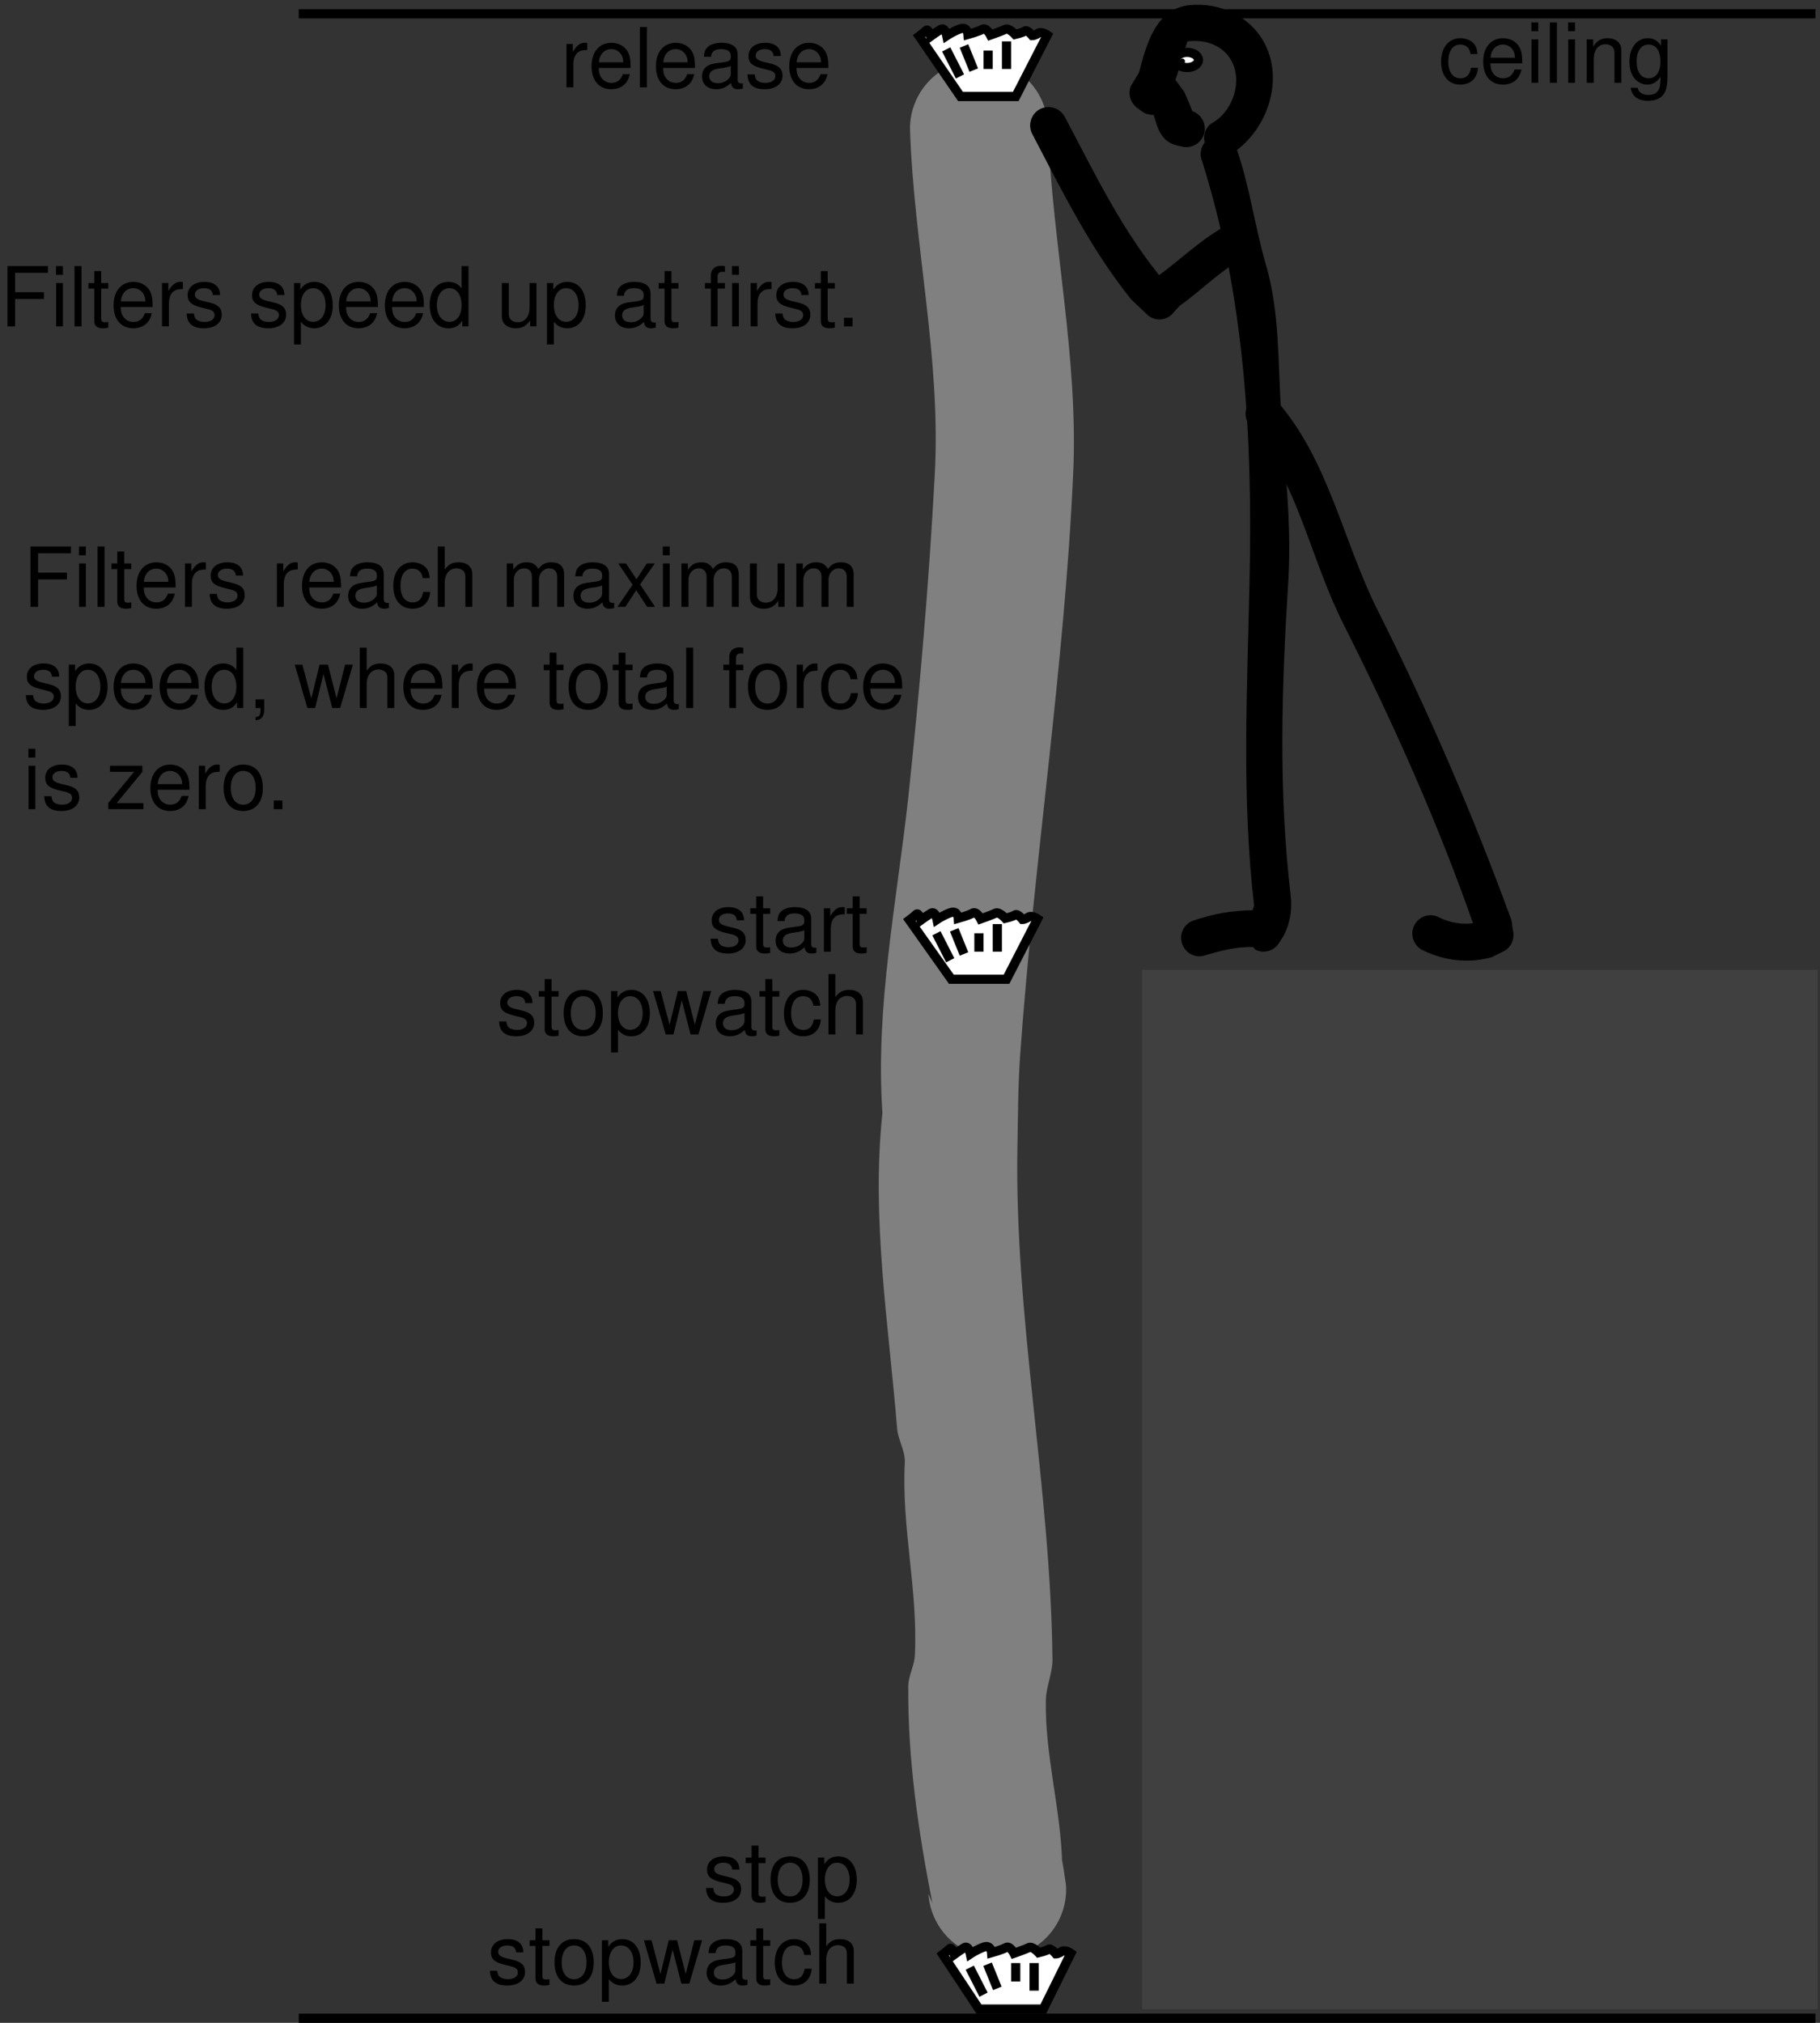 <?xml version="1.0" encoding="UTF-8"?>
<svg xmlns="http://www.w3.org/2000/svg" xmlns:xlink="http://www.w3.org/1999/xlink" width="198pt" height="220pt" viewBox="0 0 198 220" version="1.1">
<rect x="0" y="0" width="198" height="220" fill="#333333" stroke="none"/>
<defs>
<g>
<symbol overflow="visible" id="glyph0-0">
<path style="stroke:none;" d=""/>
</symbol>
<symbol overflow="visible" id="glyph0-1">
<path style="stroke:none;" d="M 4.234 -3.125 C 4.203 -3.594 4.109 -3.891 3.922 -4.156 C 3.594 -4.594 3.031 -4.844 2.375 -4.844 C 1.109 -4.844 0.281 -3.844 0.281 -2.281 C 0.281 -0.75 1.094 0.203 2.359 0.203 C 3.484 0.203 4.203 -0.469 4.297 -1.625 L 3.531 -1.625 C 3.406 -0.859 3.031 -0.484 2.391 -0.484 C 1.562 -0.484 1.062 -1.156 1.062 -2.281 C 1.062 -3.453 1.547 -4.156 2.359 -4.156 C 3 -4.156 3.391 -3.781 3.484 -3.125 Z "/>
</symbol>
<symbol overflow="visible" id="glyph0-2">
<path style="stroke:none;" d="M 4.609 -2.109 C 4.609 -2.828 4.562 -3.266 4.422 -3.609 C 4.125 -4.391 3.406 -4.844 2.516 -4.844 C 1.203 -4.844 0.359 -3.844 0.359 -2.297 C 0.359 -0.75 1.172 0.203 2.5 0.203 C 3.578 0.203 4.328 -0.406 4.516 -1.438 L 3.766 -1.438 C 3.562 -0.812 3.125 -0.484 2.531 -0.484 C 2.047 -0.484 1.641 -0.703 1.391 -1.094 C 1.219 -1.375 1.156 -1.641 1.141 -2.109 Z M 1.156 -2.719 C 1.219 -3.594 1.75 -4.156 2.516 -4.156 C 3.25 -4.156 3.812 -3.547 3.812 -2.766 C 3.812 -2.75 3.812 -2.734 3.812 -2.719 Z "/>
</symbol>
<symbol overflow="visible" id="glyph0-3">
<path style="stroke:none;" d="M 1.344 -4.719 L 0.609 -4.719 L 0.609 0 L 1.344 0 Z M 1.344 -6.562 L 0.594 -6.562 L 0.594 -5.609 L 1.344 -5.609 Z "/>
</symbol>
<symbol overflow="visible" id="glyph0-4">
<path style="stroke:none;" d="M 1.375 -6.562 L 0.609 -6.562 L 0.609 0 L 1.375 0 Z "/>
</symbol>
<symbol overflow="visible" id="glyph0-5">
<path style="stroke:none;" d="M 0.625 -4.719 L 0.625 0 L 1.391 0 L 1.391 -2.594 C 1.391 -3.562 1.891 -4.188 2.656 -4.188 C 3.266 -4.188 3.641 -3.828 3.641 -3.266 L 3.641 0 L 4.391 0 L 4.391 -3.562 C 4.391 -4.344 3.797 -4.844 2.891 -4.844 C 2.188 -4.844 1.734 -4.578 1.328 -3.922 L 1.328 -4.719 Z "/>
</symbol>
<symbol overflow="visible" id="glyph0-6">
<path style="stroke:none;" d="M 3.703 -4.719 L 3.703 -4.031 C 3.328 -4.594 2.875 -4.844 2.266 -4.844 C 1.078 -4.844 0.266 -3.812 0.266 -2.281 C 0.266 -1.5 0.469 -0.875 0.859 -0.422 C 1.203 -0.031 1.703 0.203 2.203 0.203 C 2.797 0.203 3.219 -0.047 3.641 -0.641 L 3.641 -0.391 C 3.641 0.25 3.562 0.625 3.359 0.891 C 3.172 1.172 2.781 1.328 2.328 1.328 C 1.984 1.328 1.672 1.234 1.469 1.078 C 1.297 0.938 1.219 0.812 1.172 0.547 L 0.406 0.547 C 0.5 1.438 1.188 1.969 2.297 1.969 C 3 1.969 3.594 1.734 3.906 1.359 C 4.266 0.922 4.406 0.328 4.406 -0.781 L 4.406 -4.719 Z M 2.344 -4.156 C 3.156 -4.156 3.641 -3.469 3.641 -2.297 C 3.641 -1.172 3.156 -0.484 2.359 -0.484 C 1.531 -0.484 1.047 -1.172 1.047 -2.328 C 1.047 -3.453 1.547 -4.156 2.344 -4.156 Z "/>
</symbol>
<symbol overflow="visible" id="glyph0-7">
<path style="stroke:none;" d="M 0.625 -4.719 L 0.625 0 L 1.375 0 L 1.375 -2.453 C 1.375 -3.125 1.547 -3.562 1.906 -3.828 C 2.141 -4 2.359 -4.047 2.891 -4.062 L 2.891 -4.828 C 2.766 -4.844 2.703 -4.844 2.594 -4.844 C 2.109 -4.844 1.75 -4.562 1.312 -3.859 L 1.312 -4.719 Z "/>
</symbol>
<symbol overflow="visible" id="glyph0-8">
<path style="stroke:none;" d="M 4.812 -0.438 C 4.734 -0.422 4.703 -0.422 4.656 -0.422 C 4.391 -0.422 4.25 -0.562 4.25 -0.797 L 4.25 -3.562 C 4.25 -4.406 3.641 -4.844 2.469 -4.844 C 1.797 -4.844 1.219 -4.656 0.906 -4.297 C 0.688 -4.062 0.609 -3.781 0.578 -3.328 L 1.344 -3.328 C 1.406 -3.891 1.75 -4.156 2.453 -4.156 C 3.125 -4.156 3.5 -3.906 3.5 -3.453 L 3.5 -3.266 C 3.5 -2.938 3.312 -2.812 2.719 -2.734 C 1.656 -2.594 1.5 -2.562 1.203 -2.453 C 0.656 -2.219 0.375 -1.797 0.375 -1.188 C 0.375 -0.328 0.969 0.203 1.922 0.203 C 2.516 0.203 3 0 3.531 -0.484 C 3.578 -0.016 3.812 0.203 4.297 0.203 C 4.453 0.203 4.578 0.188 4.812 0.125 Z M 3.5 -1.484 C 3.5 -1.234 3.422 -1.078 3.203 -0.875 C 2.891 -0.594 2.531 -0.453 2.094 -0.453 C 1.5 -0.453 1.156 -0.734 1.156 -1.203 C 1.156 -1.703 1.5 -1.953 2.297 -2.062 C 3.094 -2.172 3.25 -2.219 3.5 -2.328 Z "/>
</symbol>
<symbol overflow="visible" id="glyph0-9">
<path style="stroke:none;" d="M 3.938 -3.406 C 3.938 -4.328 3.328 -4.844 2.234 -4.844 C 1.141 -4.844 0.422 -4.281 0.422 -3.406 C 0.422 -2.672 0.797 -2.328 1.922 -2.047 L 2.625 -1.875 C 3.141 -1.75 3.344 -1.562 3.344 -1.219 C 3.344 -0.781 2.906 -0.484 2.25 -0.484 C 1.844 -0.484 1.5 -0.609 1.312 -0.797 C 1.203 -0.938 1.141 -1.078 1.094 -1.406 L 0.312 -1.406 C 0.344 -0.312 0.953 0.203 2.188 0.203 C 3.375 0.203 4.125 -0.375 4.125 -1.281 C 4.125 -1.984 3.734 -2.375 2.797 -2.594 L 2.078 -2.766 C 1.469 -2.922 1.203 -3.109 1.203 -3.453 C 1.203 -3.875 1.594 -4.156 2.203 -4.156 C 2.812 -4.156 3.125 -3.891 3.156 -3.406 Z "/>
</symbol>
<symbol overflow="visible" id="glyph0-10">
<path style="stroke:none;" d="M 2.281 -4.719 L 1.516 -4.719 L 1.516 -6.016 L 0.766 -6.016 L 0.766 -4.719 L 0.125 -4.719 L 0.125 -4.109 L 0.766 -4.109 L 0.766 -0.547 C 0.766 -0.062 1.094 0.203 1.672 0.203 C 1.859 0.203 2.031 0.188 2.281 0.141 L 2.281 -0.484 C 2.188 -0.453 2.062 -0.453 1.922 -0.453 C 1.609 -0.453 1.516 -0.547 1.516 -0.875 L 1.516 -4.109 L 2.281 -4.109 Z "/>
</symbol>
<symbol overflow="visible" id="glyph0-11">
<path style="stroke:none;" d="M 2.453 -4.844 C 1.125 -4.844 0.328 -3.906 0.328 -2.328 C 0.328 -0.734 1.109 0.203 2.453 0.203 C 3.781 0.203 4.594 -0.734 4.594 -2.281 C 4.594 -3.922 3.812 -4.844 2.453 -4.844 Z M 2.453 -4.156 C 3.297 -4.156 3.812 -3.469 3.812 -2.297 C 3.812 -1.188 3.281 -0.484 2.453 -0.484 C 1.625 -0.484 1.109 -1.172 1.109 -2.328 C 1.109 -3.453 1.625 -4.156 2.453 -4.156 Z "/>
</symbol>
<symbol overflow="visible" id="glyph0-12">
<path style="stroke:none;" d="M 0.484 1.969 L 1.234 1.969 L 1.234 -0.5 C 1.641 -0.016 2.078 0.203 2.688 0.203 C 3.906 0.203 4.703 -0.781 4.703 -2.281 C 4.703 -3.859 3.938 -4.844 2.688 -4.844 C 2.047 -4.844 1.531 -4.562 1.172 -4 L 1.172 -4.719 L 0.484 -4.719 Z M 2.562 -4.156 C 3.391 -4.156 3.922 -3.422 3.922 -2.297 C 3.922 -1.219 3.375 -0.5 2.562 -0.5 C 1.766 -0.5 1.234 -1.219 1.234 -2.328 C 1.234 -3.422 1.766 -4.156 2.562 -4.156 Z "/>
</symbol>
<symbol overflow="visible" id="glyph0-13">
<path style="stroke:none;" d="M 4.984 0 L 6.375 -4.719 L 5.531 -4.719 L 4.594 -1.047 L 3.656 -4.719 L 2.75 -4.719 L 1.844 -1.047 L 0.875 -4.719 L 0.047 -4.719 L 1.422 0 L 2.266 0 L 3.172 -3.703 L 4.125 0 Z "/>
</symbol>
<symbol overflow="visible" id="glyph0-14">
<path style="stroke:none;" d="M 0.625 -6.562 L 0.625 0 L 1.375 0 L 1.375 -2.594 C 1.375 -3.562 1.875 -4.188 2.656 -4.188 C 2.891 -4.188 3.141 -4.109 3.328 -3.984 C 3.531 -3.828 3.625 -3.594 3.625 -3.266 L 3.625 0 L 4.375 0 L 4.375 -3.562 C 4.375 -4.359 3.812 -4.844 2.891 -4.844 C 2.219 -4.844 1.812 -4.641 1.375 -4.062 L 1.375 -6.562 Z "/>
</symbol>
<symbol overflow="visible" id="glyph0-15">
<path style="stroke:none;" d="M 1.641 -2.984 L 4.781 -2.984 L 4.781 -3.719 L 1.641 -3.719 L 1.641 -5.828 L 5.219 -5.828 L 5.219 -6.562 L 0.812 -6.562 L 0.812 0 L 1.641 0 Z "/>
</symbol>
<symbol overflow="visible" id="glyph0-16">
<path style="stroke:none;" d=""/>
</symbol>
<symbol overflow="visible" id="glyph0-17">
<path style="stroke:none;" d="M 4.453 -6.562 L 3.703 -6.562 L 3.703 -4.125 C 3.391 -4.594 2.891 -4.844 2.266 -4.844 C 1.031 -4.844 0.234 -3.875 0.234 -2.359 C 0.234 -0.781 1.016 0.203 2.281 0.203 C 2.938 0.203 3.391 -0.031 3.781 -0.625 L 3.781 0 L 4.453 0 Z M 2.391 -4.156 C 3.188 -4.156 3.703 -3.422 3.703 -2.297 C 3.703 -1.219 3.188 -0.5 2.391 -0.5 C 1.562 -0.5 1.016 -1.219 1.016 -2.328 C 1.016 -3.422 1.562 -4.156 2.391 -4.156 Z "/>
</symbol>
<symbol overflow="visible" id="glyph0-18">
<path style="stroke:none;" d="M 4.344 0 L 4.344 -4.719 L 3.594 -4.719 L 3.594 -2.047 C 3.594 -1.078 3.094 -0.453 2.297 -0.453 C 1.703 -0.453 1.328 -0.812 1.328 -1.375 L 1.328 -4.719 L 0.578 -4.719 L 0.578 -1.078 C 0.578 -0.297 1.172 0.203 2.094 0.203 C 2.781 0.203 3.219 -0.031 3.656 -0.656 L 3.656 0 Z "/>
</symbol>
<symbol overflow="visible" id="glyph0-19">
<path style="stroke:none;" d="M 2.328 -4.719 L 1.531 -4.719 L 1.531 -5.453 C 1.531 -5.766 1.719 -5.938 2.062 -5.938 C 2.125 -5.938 2.156 -5.938 2.328 -5.922 L 2.328 -6.547 C 2.156 -6.578 2.047 -6.594 1.906 -6.594 C 1.203 -6.594 0.797 -6.188 0.797 -5.516 L 0.797 -4.719 L 0.156 -4.719 L 0.156 -4.109 L 0.797 -4.109 L 0.797 0 L 1.531 0 L 1.531 -4.109 L 2.328 -4.109 Z "/>
</symbol>
<symbol overflow="visible" id="glyph0-20">
<path style="stroke:none;" d="M 1.719 -0.938 L 0.781 -0.938 L 0.781 0 L 1.719 0 Z "/>
</symbol>
<symbol overflow="visible" id="glyph0-21">
<path style="stroke:none;" d="M 0.625 -4.719 L 0.625 0 L 1.391 0 L 1.391 -2.969 C 1.391 -3.641 1.875 -4.188 2.5 -4.188 C 3.047 -4.188 3.359 -3.859 3.359 -3.25 L 3.359 0 L 4.125 0 L 4.125 -2.969 C 4.125 -3.641 4.609 -4.188 5.234 -4.188 C 5.781 -4.188 6.109 -3.844 6.109 -3.25 L 6.109 0 L 6.859 0 L 6.859 -3.531 C 6.859 -4.391 6.375 -4.844 5.484 -4.844 C 4.859 -4.844 4.484 -4.656 4.047 -4.125 C 3.766 -4.641 3.391 -4.844 2.766 -4.844 C 2.141 -4.844 1.734 -4.609 1.328 -4.047 L 1.328 -4.719 Z "/>
</symbol>
<symbol overflow="visible" id="glyph0-22">
<path style="stroke:none;" d="M 2.625 -2.438 L 4.219 -4.719 L 3.359 -4.719 L 2.234 -3 L 1.094 -4.719 L 0.25 -4.719 L 1.812 -2.406 L 0.156 0 L 1.016 0 L 2.203 -1.812 L 3.391 0 L 4.25 0 Z "/>
</symbol>
<symbol overflow="visible" id="glyph0-23">
<path style="stroke:none;" d="M 0.781 -0.938 L 0.781 0 L 1.328 0 L 1.328 0.156 C 1.328 0.781 1.203 0.969 0.781 0.984 L 0.781 1.328 C 1.406 1.328 1.734 0.922 1.734 0.141 L 1.734 -0.938 Z "/>
</symbol>
<symbol overflow="visible" id="glyph0-24">
<path style="stroke:none;" d="M 3.984 -4.719 L 0.469 -4.719 L 0.469 -4.062 L 3.094 -4.062 L 0.281 -0.672 L 0.281 0 L 4.109 0 L 4.109 -0.656 L 1.188 -0.656 L 3.984 -4.047 Z "/>
</symbol>
</g>
</defs>
<g id="surface1">
<path style=" stroke:none;fill-rule:nonzero;fill:rgb(50%,50%,50%);fill-opacity:1;" d="M 99 14 C 99.406 26.625 102.406 39.062 101.688 51.719 C 101.062 63.438 100.062 74.938 98.812 86.75 C 97.531 98.312 95.219 109.531 96 121.062 C 94.781 132.469 96.656 143.844 97.594 155.312 C 97.688 156.594 98.5 157.812 98.438 159.062 C 98.062 166.094 99.875 172.969 99.531 179.969 C 99.5 181.125 98.812 182.25 98.812 183.406 C 98.75 191.344 99.906 199.188 101.438 207 C 101.281 206.656 101.156 206.312 101 205.969 C 101.281 210.094 104.844 213.219 108.969 212.969 C 113.094 212.688 116.25 209.125 115.969 205 C 115.812 203.844 115.625 202.688 115.406 201.531 C 115.469 201.969 115.5 202.438 115.562 202.875 C 115.438 196.812 113.656 190.906 113.781 184.875 C 113.812 183.438 114.5 181.969 114.5 180.531 C 114.312 161.844 110.344 143.375 110.688 124.688 C 110.75 121.469 110.75 118.188 110.969 114.969 C 112.469 93.688 115.781 72.812 116.75 51.562 C 117.344 38.969 114.5 26.562 114 14 C 114 9.844 110.656 6.5 106.5 6.5 C 102.344 6.5 99 9.844 99 14 "/>
<path style=" stroke:none;fill-rule:nonzero;fill:rgb(25%,25%,25%);fill-opacity:1;" d="M 124.25 218.523 L 197.75 218.523 L 197.75 105.473 L 124.25 105.473 Z "/>
<path style="fill:none;stroke-width:10;stroke-linecap:butt;stroke-linejoin:miter;stroke:rgb(0%,0%,0%);stroke-opacity:1;stroke-miterlimit:4;" d="M 325 2185 L 1975 2185 " transform="matrix(0.1,0,0,-0.1,0,220)"/>
<path style=" stroke:none;fill-rule:nonzero;fill:rgb(100%,100%,100%);fill-opacity:1;" d="M 100 3.938 L 104.062 10 L 110.438 10 L 113.938 3.812 C 113.938 3.812 113.312 3.375 112.938 3.625 C 112.562 3.875 112.312 3.875 112.312 3.875 C 112.312 3.875 111.75 3.188 111.5 3.375 C 111.25 3.562 110.438 3.75 110.438 3.75 C 110.438 3.75 109.75 3 109.375 3.188 C 109 3.375 107.75 3.812 107.75 3.812 C 107.75 3.812 107.312 2.938 106.875 3.188 C 106.438 3.438 105.312 3.75 105.312 3.75 C 105.312 3.75 105.25 2.875 104.5 3.125 C 103.75 3.375 103 3.875 103 3.875 C 103 3.875 102.812 2.938 102.375 3.188 C 101.938 3.438 101.25 3.938 101.25 3.938 C 101.25 3.938 101 3.062 100.75 3.312 C 100.5 3.562 100 3.938 100 3.938 "/>
<path style="fill:none;stroke-width:10;stroke-linecap:butt;stroke-linejoin:miter;stroke:rgb(0%,0%,0%);stroke-opacity:1;stroke-miterlimit:4;" d="M 1000 2160.625 L 1045 2095 L 1105 2095 L 1139.375 2161.875 C 1139.375 2161.875 1133.125 2166.25 1129.375 2163.75 C 1125.625 2161.25 1123.125 2161.25 1123.125 2161.25 C 1123.125 2161.25 1117.5 2168.125 1115 2166.25 C 1112.5 2164.375 1104.375 2162.5 1104.375 2162.5 C 1104.375 2162.5 1097.5 2170 1093.75 2168.125 C 1090 2166.25 1077.5 2161.875 1077.5 2161.875 C 1077.5 2161.875 1073.125 2170.625 1068.75 2168.125 C 1064.375 2165.625 1053.125 2162.5 1053.125 2162.5 C 1053.125 2162.5 1052.5 2171.25 1045 2168.75 C 1037.5 2166.25 1030 2161.25 1030 2161.25 C 1030 2161.25 1028.125 2170.625 1023.75 2168.125 C 1019.375 2165.625 1012.5 2160.625 1012.5 2160.625 C 1012.5 2160.625 1010 2169.375 1007.5 2166.875 C 1005 2164.375 1000 2160.625 1000 2160.625 Z " transform="matrix(0.1,0,0,-0.1,0,220)"/>
<path style=" stroke:none;fill-rule:nonzero;fill:rgb(100%,100%,100%);fill-opacity:1;" d="M 109.938 4.812 L 109.5 7.688 "/>
<path style="fill:none;stroke-width:10;stroke-linecap:butt;stroke-linejoin:miter;stroke:rgb(0%,0%,0%);stroke-opacity:1;stroke-miterlimit:4;" d="M 1095 2155 L 1095 2125 " transform="matrix(0.1,0,0,-0.1,0,220)"/>
<path style=" stroke:none;fill-rule:nonzero;fill:rgb(100%,100%,100%);fill-opacity:1;" d="M 107.5 5 L 107.75 7.312 "/>
<path style="fill:none;stroke-width:10;stroke-linecap:butt;stroke-linejoin:miter;stroke:rgb(0%,0%,0%);stroke-opacity:1;stroke-miterlimit:4;" d="M 1075 2145 L 1075 2125 " transform="matrix(0.1,0,0,-0.1,0,220)"/>
<path style="fill-rule:nonzero;fill:rgb(100%,100%,100%);fill-opacity:1;stroke-width:10;stroke-linecap:butt;stroke-linejoin:miter;stroke:rgb(0%,0%,0%);stroke-opacity:1;stroke-miterlimit:4;" d="M 1048.75 2150 L 1059.375 2123.75 " transform="matrix(0.1,0,0,-0.1,0,220)"/>
<path style="fill-rule:nonzero;fill:rgb(100%,100%,100%);fill-opacity:1;stroke-width:10;stroke-linecap:butt;stroke-linejoin:miter;stroke:rgb(0%,0%,0%);stroke-opacity:1;stroke-miterlimit:4;" d="M 1029.375 2146.25 L 1044.375 2116.875 " transform="matrix(0.1,0,0,-0.1,0,220)"/>
<path style=" stroke:none;fill-rule:nonzero;fill:rgb(100%,100%,100%);fill-opacity:1;" d="M 98.938 100.062 L 103 106.125 L 109.375 106.125 L 112.875 99.938 C 112.875 99.938 112.25 99.5 111.875 99.75 C 111.5 100 111.25 100 111.25 100 C 111.25 100 110.688 99.312 110.438 99.5 C 110.188 99.688 109.375 99.875 109.375 99.875 C 109.375 99.875 108.688 99.125 108.312 99.312 C 107.938 99.5 106.688 99.938 106.688 99.938 C 106.688 99.938 106.25 99.062 105.812 99.312 C 105.375 99.562 104.25 99.875 104.25 99.875 C 104.25 99.875 104.188 99 103.438 99.25 C 102.688 99.5 101.938 100 101.938 100 C 101.938 100 101.75 99.062 101.312 99.312 C 100.875 99.562 100.188 100.062 100.188 100.062 C 100.188 100.062 99.938 99.188 99.688 99.438 C 99.438 99.688 98.938 100.062 98.938 100.062 "/>
<path style="fill:none;stroke-width:10;stroke-linecap:butt;stroke-linejoin:miter;stroke:rgb(0%,0%,0%);stroke-opacity:1;stroke-miterlimit:4;" d="M 989.375 1199.375 L 1035 1135 L 1095 1135 L 1128.75 1200.625 C 1128.75 1200.625 1122.5 1205 1118.75 1202.5 C 1115 1200 1112.5 1200 1112.5 1200 C 1112.5 1200 1106.875 1206.875 1104.375 1205 C 1101.875 1203.125 1093.75 1201.25 1093.75 1201.25 C 1093.75 1201.25 1086.875 1208.75 1083.125 1206.875 C 1079.375 1205 1066.875 1200.625 1066.875 1200.625 C 1066.875 1200.625 1062.5 1209.375 1058.125 1206.875 C 1053.75 1204.375 1042.5 1201.25 1042.5 1201.25 C 1042.5 1201.25 1041.875 1210 1034.375 1207.5 C 1026.875 1205 1019.375 1200 1019.375 1200 C 1019.375 1200 1017.5 1209.375 1013.125 1206.875 C 1008.75 1204.375 1001.875 1199.375 1001.875 1199.375 C 1001.875 1199.375 999.375 1208.125 996.875 1205.625 C 994.375 1203.125 989.375 1199.375 989.375 1199.375 Z " transform="matrix(0.1,0,0,-0.1,0,220)"/>
<path style=" stroke:none;fill-rule:nonzero;fill:rgb(100%,100%,100%);fill-opacity:1;" d="M 108.875 100.938 L 108.438 103.812 "/>
<path style="fill:none;stroke-width:10;stroke-linecap:butt;stroke-linejoin:miter;stroke:rgb(0%,0%,0%);stroke-opacity:1;stroke-miterlimit:4;" d="M 1085 1195 L 1085 1165 " transform="matrix(0.1,0,0,-0.1,0,220)"/>
<path style=" stroke:none;fill-rule:nonzero;fill:rgb(100%,100%,100%);fill-opacity:1;" d="M 106.438 101.125 L 106.688 103.438 "/>
<path style="fill:none;stroke-width:10;stroke-linecap:butt;stroke-linejoin:miter;stroke:rgb(0%,0%,0%);stroke-opacity:1;stroke-miterlimit:4;" d="M 1065 1185 L 1065 1165 " transform="matrix(0.1,0,0,-0.1,0,220)"/>
<path style="fill-rule:nonzero;fill:rgb(100%,100%,100%);fill-opacity:1;stroke-width:10;stroke-linecap:butt;stroke-linejoin:miter;stroke:rgb(0%,0%,0%);stroke-opacity:1;stroke-miterlimit:4;" d="M 1038.125 1188.75 L 1048.75 1162.5 " transform="matrix(0.1,0,0,-0.1,0,220)"/>
<path style="fill-rule:nonzero;fill:rgb(100%,100%,100%);fill-opacity:1;stroke-width:10;stroke-linecap:butt;stroke-linejoin:miter;stroke:rgb(0%,0%,0%);stroke-opacity:1;stroke-miterlimit:4;" d="M 1018.75 1185 L 1033.75 1155.625 " transform="matrix(0.1,0,0,-0.1,0,220)"/>
<path style=" stroke:none;fill-rule:nonzero;fill:rgb(100%,100%,100%);fill-opacity:1;" d="M 102.562 212.562 L 106.625 218.625 L 113 218.625 L 116.5 212.438 C 116.5 212.438 115.875 212 115.5 212.25 C 115.125 212.5 114.875 212.5 114.875 212.5 C 114.875 212.5 114.312 211.812 114.062 212 C 113.812 212.188 113 212.375 113 212.375 C 113 212.375 112.312 211.625 111.938 211.812 C 111.562 212 110.312 212.438 110.312 212.438 C 110.312 212.438 109.875 211.562 109.438 211.812 C 109 212.062 107.875 212.375 107.875 212.375 C 107.875 212.375 107.812 211.5 107.062 211.75 C 106.312 212 105.562 212.5 105.562 212.5 C 105.562 212.5 105.375 211.562 104.938 211.812 C 104.5 212.062 103.812 212.562 103.812 212.562 C 103.812 212.562 103.562 211.688 103.312 211.938 C 103.062 212.188 102.562 212.562 102.562 212.562 "/>
<path style="fill:none;stroke-width:10;stroke-linecap:butt;stroke-linejoin:miter;stroke:rgb(0%,0%,0%);stroke-opacity:1;stroke-miterlimit:4;" d="M 1025.625 74.375 L 1065 15 L 1135 15 L 1165 75.625 C 1165 75.625 1158.75 80 1155 77.5 C 1151.25 75 1148.75 75 1148.75 75 C 1148.75 75 1143.125 81.875 1140.625 80 C 1138.125 78.125 1130 76.25 1130 76.25 C 1130 76.25 1123.125 83.75 1119.375 81.875 C 1115.625 80 1103.125 75.625 1103.125 75.625 C 1103.125 75.625 1098.75 84.375 1094.375 81.875 C 1090 79.375 1078.75 76.25 1078.75 76.25 C 1078.75 76.25 1078.125 85 1070.625 82.5 C 1063.125 80 1055.625 75 1055.625 75 C 1055.625 75 1053.75 84.375 1049.375 81.875 C 1045 79.375 1038.125 74.375 1038.125 74.375 C 1038.125 74.375 1035.625 83.125 1033.125 80.625 C 1030.625 78.125 1025.625 74.375 1025.625 74.375 Z " transform="matrix(0.1,0,0,-0.1,0,220)"/>
<path style=" stroke:none;fill-rule:nonzero;fill:rgb(100%,100%,100%);fill-opacity:1;" d="M 112.5 213.438 L 112.062 216.312 "/>
<path style="fill:none;stroke-width:10;stroke-linecap:butt;stroke-linejoin:miter;stroke:rgb(0%,0%,0%);stroke-opacity:1;stroke-miterlimit:4;" d="M 1125 65 L 1125 35 " transform="matrix(0.1,0,0,-0.1,0,220)"/>
<path style=" stroke:none;fill-rule:nonzero;fill:rgb(100%,100%,100%);fill-opacity:1;" d="M 110.062 213.625 L 110.312 215.938 "/>
<path style="fill:none;stroke-width:10;stroke-linecap:butt;stroke-linejoin:miter;stroke:rgb(0%,0%,0%);stroke-opacity:1;stroke-miterlimit:4;" d="M 1105 65 L 1105 45 " transform="matrix(0.1,0,0,-0.1,0,220)"/>
<path style="fill-rule:nonzero;fill:rgb(100%,100%,100%);fill-opacity:1;stroke-width:10;stroke-linecap:butt;stroke-linejoin:miter;stroke:rgb(0%,0%,0%);stroke-opacity:1;stroke-miterlimit:4;" d="M 1074.375 63.75 L 1085 37.5 " transform="matrix(0.1,0,0,-0.1,0,220)"/>
<path style="fill-rule:nonzero;fill:rgb(100%,100%,100%);fill-opacity:1;stroke-width:10;stroke-linecap:butt;stroke-linejoin:miter;stroke:rgb(0%,0%,0%);stroke-opacity:1;stroke-miterlimit:4;" d="M 1055 60 L 1070 30.625 " transform="matrix(0.1,0,0,-0.1,0,220)"/>
<path style="fill:none;stroke-width:10;stroke-linecap:butt;stroke-linejoin:miter;stroke:rgb(0%,0%,0%);stroke-opacity:1;stroke-miterlimit:4;" d="M 325 5 L 1975 5 " transform="matrix(0.1,0,0,-0.1,0,220)"/>
<g style="fill:rgb(0%,0%,0%);fill-opacity:1;">
  <use xlink:href="#glyph0-1" x="156.5" y="9"/>
  <use xlink:href="#glyph0-2" x="161" y="9"/>
  <use xlink:href="#glyph0-3" x="166.004" y="9"/>
  <use xlink:href="#glyph0-4" x="168.002" y="9"/>
  <use xlink:href="#glyph0-3" x="170" y="9"/>
  <use xlink:href="#glyph0-5" x="171.998" y="9"/>
  <use xlink:href="#glyph0-6" x="177.002" y="9"/>
</g>
<g style="fill:rgb(0%,0%,0%);fill-opacity:1;">
  <use xlink:href="#glyph0-7" x="61" y="9.5"/>
  <use xlink:href="#glyph0-2" x="63.997" y="9.5"/>
  <use xlink:href="#glyph0-4" x="69.001" y="9.5"/>
  <use xlink:href="#glyph0-2" x="70.999" y="9.5"/>
  <use xlink:href="#glyph0-8" x="76.003" y="9.5"/>
  <use xlink:href="#glyph0-9" x="81.007" y="9.5"/>
  <use xlink:href="#glyph0-2" x="85.507" y="9.5"/>
</g>
<g style="fill:rgb(0%,0%,0%);fill-opacity:1;">
  <use xlink:href="#glyph0-9" x="77.001" y="103.5"/>
  <use xlink:href="#glyph0-10" x="81.501" y="103.5"/>
  <use xlink:href="#glyph0-8" x="84.003" y="103.5"/>
  <use xlink:href="#glyph0-7" x="89.007" y="103.5"/>
  <use xlink:href="#glyph0-10" x="92.004" y="103.5"/>
</g>
<g style="fill:rgb(0%,0%,0%);fill-opacity:1;">
  <use xlink:href="#glyph0-9" x="53.989" y="112.5"/>
  <use xlink:href="#glyph0-10" x="58.489" y="112.5"/>
  <use xlink:href="#glyph0-11" x="60.991" y="112.5"/>
  <use xlink:href="#glyph0-12" x="65.995" y="112.5"/>
  <use xlink:href="#glyph0-13" x="70.999" y="112.5"/>
  <use xlink:href="#glyph0-8" x="77.497" y="112.5"/>
  <use xlink:href="#glyph0-10" x="82.501" y="112.5"/>
  <use xlink:href="#glyph0-1" x="85.003" y="112.5"/>
  <use xlink:href="#glyph0-14" x="89.503" y="112.5"/>
</g>
<g style="fill:rgb(0%,0%,0%);fill-opacity:1;">
  <use xlink:href="#glyph0-9" x="76.499" y="206.74"/>
  <use xlink:href="#glyph0-10" x="80.999" y="206.74"/>
  <use xlink:href="#glyph0-11" x="83.501" y="206.74"/>
  <use xlink:href="#glyph0-12" x="88.505" y="206.74"/>
</g>
<g style="fill:rgb(0%,0%,0%);fill-opacity:1;">
  <use xlink:href="#glyph0-9" x="52.995" y="215.74"/>
  <use xlink:href="#glyph0-10" x="57.495" y="215.74"/>
  <use xlink:href="#glyph0-11" x="59.997" y="215.74"/>
  <use xlink:href="#glyph0-12" x="65.001" y="215.74"/>
  <use xlink:href="#glyph0-13" x="70.005" y="215.74"/>
  <use xlink:href="#glyph0-8" x="76.503" y="215.74"/>
  <use xlink:href="#glyph0-10" x="81.507" y="215.74"/>
  <use xlink:href="#glyph0-1" x="84.009" y="215.74"/>
  <use xlink:href="#glyph0-14" x="88.509" y="215.74"/>
</g>
<g style="fill:rgb(0%,0%,0%);fill-opacity:1;">
  <use xlink:href="#glyph0-15" x="0" y="35.5"/>
  <use xlink:href="#glyph0-3" x="5.499" y="35.5"/>
  <use xlink:href="#glyph0-4" x="7.497" y="35.5"/>
  <use xlink:href="#glyph0-10" x="9.495" y="35.5"/>
  <use xlink:href="#glyph0-2" x="11.997" y="35.5"/>
  <use xlink:href="#glyph0-7" x="17.001" y="35.5"/>
  <use xlink:href="#glyph0-9" x="19.998" y="35.5"/>
  <use xlink:href="#glyph0-16" x="24.498" y="35.5"/>
  <use xlink:href="#glyph0-9" x="27" y="35.5"/>
  <use xlink:href="#glyph0-12" x="31.5" y="35.5"/>
  <use xlink:href="#glyph0-2" x="36.504" y="35.5"/>
  <use xlink:href="#glyph0-2" x="41.508" y="35.5"/>
  <use xlink:href="#glyph0-17" x="46.512" y="35.5"/>
  <use xlink:href="#glyph0-16" x="51.516" y="35.5"/>
  <use xlink:href="#glyph0-18" x="54.018" y="35.5"/>
  <use xlink:href="#glyph0-12" x="59.022" y="35.5"/>
  <use xlink:href="#glyph0-16" x="64.026" y="35.5"/>
  <use xlink:href="#glyph0-8" x="66.528" y="35.5"/>
  <use xlink:href="#glyph0-10" x="71.532" y="35.5"/>
  <use xlink:href="#glyph0-16" x="74.034" y="35.5"/>
  <use xlink:href="#glyph0-19" x="76.536" y="35.5"/>
  <use xlink:href="#glyph0-3" x="79.038" y="35.5"/>
  <use xlink:href="#glyph0-7" x="81.036" y="35.5"/>
  <use xlink:href="#glyph0-9" x="84.033" y="35.5"/>
  <use xlink:href="#glyph0-10" x="88.533" y="35.5"/>
  <use xlink:href="#glyph0-20" x="91.035" y="35.5"/>
</g>
<g style="fill:rgb(0%,0%,0%);fill-opacity:1;">
  <use xlink:href="#glyph0-15" x="2.5" y="66"/>
  <use xlink:href="#glyph0-3" x="7.999" y="66"/>
  <use xlink:href="#glyph0-4" x="9.997" y="66"/>
  <use xlink:href="#glyph0-10" x="11.995" y="66"/>
  <use xlink:href="#glyph0-2" x="14.497" y="66"/>
  <use xlink:href="#glyph0-7" x="19.501" y="66"/>
  <use xlink:href="#glyph0-9" x="22.498" y="66"/>
  <use xlink:href="#glyph0-16" x="26.998" y="66"/>
  <use xlink:href="#glyph0-7" x="29.5" y="66"/>
  <use xlink:href="#glyph0-2" x="32.497" y="66"/>
  <use xlink:href="#glyph0-8" x="37.501" y="66"/>
  <use xlink:href="#glyph0-1" x="42.505" y="66"/>
  <use xlink:href="#glyph0-14" x="47.005" y="66"/>
  <use xlink:href="#glyph0-16" x="52.009" y="66"/>
  <use xlink:href="#glyph0-21" x="54.511" y="66"/>
  <use xlink:href="#glyph0-8" x="62.008" y="66"/>
  <use xlink:href="#glyph0-22" x="67.012" y="66"/>
  <use xlink:href="#glyph0-3" x="71.512" y="66"/>
  <use xlink:href="#glyph0-21" x="73.51" y="66"/>
  <use xlink:href="#glyph0-18" x="81.007" y="66"/>
  <use xlink:href="#glyph0-21" x="86.011" y="66"/>
</g>
<g style="fill:rgb(0%,0%,0%);fill-opacity:1;">
  <use xlink:href="#glyph0-9" x="2.5" y="77"/>
  <use xlink:href="#glyph0-12" x="7" y="77"/>
  <use xlink:href="#glyph0-2" x="12.004" y="77"/>
  <use xlink:href="#glyph0-2" x="17.008" y="77"/>
  <use xlink:href="#glyph0-17" x="22.012" y="77"/>
  <use xlink:href="#glyph0-23" x="27.016" y="77"/>
  <use xlink:href="#glyph0-16" x="29.518" y="77"/>
  <use xlink:href="#glyph0-13" x="32.02" y="77"/>
  <use xlink:href="#glyph0-14" x="38.518" y="77"/>
  <use xlink:href="#glyph0-2" x="43.522" y="77"/>
  <use xlink:href="#glyph0-7" x="48.526" y="77"/>
  <use xlink:href="#glyph0-2" x="51.523" y="77"/>
  <use xlink:href="#glyph0-16" x="56.527" y="77"/>
  <use xlink:href="#glyph0-10" x="59.029" y="77"/>
  <use xlink:href="#glyph0-11" x="61.531" y="77"/>
  <use xlink:href="#glyph0-10" x="66.535" y="77"/>
  <use xlink:href="#glyph0-8" x="69.037" y="77"/>
  <use xlink:href="#glyph0-4" x="74.041" y="77"/>
  <use xlink:href="#glyph0-16" x="76.039" y="77"/>
  <use xlink:href="#glyph0-19" x="78.541" y="77"/>
  <use xlink:href="#glyph0-11" x="81.043" y="77"/>
  <use xlink:href="#glyph0-7" x="86.047" y="77"/>
  <use xlink:href="#glyph0-1" x="89.044" y="77"/>
  <use xlink:href="#glyph0-2" x="93.544" y="77"/>
</g>
<g style="fill:rgb(0%,0%,0%);fill-opacity:1;">
  <use xlink:href="#glyph0-3" x="2.5" y="88"/>
  <use xlink:href="#glyph0-9" x="4.498" y="88"/>
  <use xlink:href="#glyph0-16" x="8.998" y="88"/>
  <use xlink:href="#glyph0-24" x="11.5" y="88"/>
  <use xlink:href="#glyph0-2" x="16" y="88"/>
  <use xlink:href="#glyph0-7" x="21.004" y="88"/>
  <use xlink:href="#glyph0-11" x="24.001" y="88"/>
  <use xlink:href="#glyph0-20" x="29.005" y="88"/>
</g>
<path style=" stroke:none;fill-rule:nonzero;fill:rgb(0%,0%,0%);fill-opacity:1;" d="M 131.281 103.844 C 132.938 103.375 134.594 102.938 136.344 103 L 136.562 103.281 C 137.469 103.75 138.562 103.438 139.125 102.594 L 139.625 101.812 C 140.375 100.406 140.594 98.875 140.406 97.312 C 139.062 85.844 139.438 74.562 140.156 63.188 C 140.531 57 139.781 50.875 139.375 44.688 C 139 39.344 139.25 34.031 137.719 28.781 C 136.469 24.469 135.938 20.156 134.469 16 C 134.031 14.969 132.875 14.5 131.844 14.906 C 130.844 15.344 130.344 16.5 130.781 17.531 C 135.438 32.312 136.281 47.812 135.938 63.188 C 135.688 74.969 135.062 86.781 136.438 98.5 L 135.812 100.375 L 138.125 99.594 L 136.344 99 C 134.062 99 131.875 99.406 129.719 100.156 C 128.688 100.594 128.219 101.75 128.656 102.781 C 129.094 103.812 130.25 104.281 131.281 103.844 "/>
<path style=" stroke:none;fill-rule:nonzero;fill:rgb(0%,0%,0%);fill-opacity:1;" d="M 136.094 46.406 C 141.219 52.594 142.531 60.688 146.156 67.875 C 151.656 78.812 156.531 89.688 160.5 101.125 L 160.719 102.188 L 161.688 99.938 L 161.281 100.156 C 159.688 100.719 157.938 100.469 156.438 99.719 C 155.438 99.25 154.25 99.719 153.812 100.75 C 153.375 101.75 153.844 102.938 154.844 103.375 C 157.156 104.5 159.844 104.812 162.312 104.094 L 163.625 103.438 C 164.438 103 164.812 102.062 164.594 101.188 L 164.438 100.094 C 160.219 88.562 155.438 77.438 149.844 66.312 C 146.031 58.656 144.562 50.094 138.906 43.594 C 138.125 42.812 136.875 42.812 136.094 43.594 C 135.312 44.375 135.312 45.625 136.094 46.406 "/>
<path style=" stroke:none;fill-rule:nonzero;fill:rgb(0%,0%,0%);fill-opacity:1;" d="M 132.969 24.781 C 130.469 26.219 128.438 28.219 126.125 29.906 L 124.812 31.219 L 127.375 31.156 L 126.812 30.781 C 122.188 25.344 119.125 18.906 115.812 12.656 C 115.25 11.688 114.031 11.375 113.062 11.906 C 112.125 12.469 111.781 13.688 112.344 14.656 C 115.562 20.812 118.656 27.094 123.062 32.562 L 124.906 34.312 C 125.75 35 127.031 34.844 127.688 33.969 L 128.344 33.25 C 130.625 31.656 132.562 29.594 135.031 28.219 C 135.969 27.625 136.281 26.406 135.719 25.469 C 135.125 24.531 133.906 24.219 132.969 24.781 "/>
<path style=" stroke:none;fill-rule:nonzero;fill:rgb(0%,0%,0%);fill-opacity:1;" d="M 134.281 16.531 C 137.875 14 139.625 8.844 137.656 4.875 C 136.125 1.781 132.719 0.219 129.375 0.562 C 125.688 0.969 124.719 4.875 123.906 7.906 L 123.031 9.344 C 122.688 10.188 122.969 11.156 123.688 11.719 L 124.25 12.125 C 124.594 12.375 125 12.5 125.406 12.5 L 125.938 12.5 C 126.406 12.5 126.875 12.344 127.219 12.031 L 127.75 11.594 L 124.969 11.438 L 125.125 11.438 C 125.938 13.188 125.75 15.469 128.438 15.906 C 129.5 16.25 130.625 15.656 130.969 14.625 C 131.312 13.562 130.75 12.438 129.719 12.094 C 129.438 11.375 129.156 10.688 128.844 10 L 127.875 8.688 C 127.156 7.906 125.938 7.844 125.125 8.562 L 124.625 8.969 L 125.938 8.5 L 125.406 8.5 L 126.594 8.875 L 126.062 8.5 L 126.406 11.375 L 127.094 10.469 C 128.125 8.594 128.469 6.469 129.188 4.5 C 131.125 4.25 133 4.938 133.906 6.5 C 135.25 8.781 134.156 12.188 131.719 13.469 C 130.875 14.156 130.75 15.406 131.469 16.281 C 132.156 17.125 133.406 17.25 134.281 16.531 "/>
<path style=" stroke:none;fill-rule:nonzero;fill:rgb(100%,100%,100%);fill-opacity:1;" d="M 129.145 7.348 C 129.828 7.348 130.383 6.977 130.383 6.52 C 130.383 6.066 129.828 5.695 129.145 5.695 C 128.461 5.695 127.91 6.066 127.91 6.52 C 127.91 6.977 128.461 7.348 129.145 7.348 "/>
<path style="fill:none;stroke-width:10;stroke-linecap:butt;stroke-linejoin:miter;stroke:rgb(0%,0%,0%);stroke-opacity:1;stroke-miterlimit:4;" d="M 1291.445 2126.523 C 1298.281 2126.523 1303.828 2130.234 1303.828 2134.805 C 1303.828 2139.336 1298.281 2143.047 1291.445 2143.047 C 1284.609 2143.047 1279.102 2139.336 1279.102 2134.805 C 1279.102 2130.234 1284.609 2126.523 1291.445 2126.523 Z " transform="matrix(0.1,0,0,-0.1,0,220)"/>
<path style=" stroke:none;fill-rule:nonzero;fill:rgb(0%,0%,0%);fill-opacity:1;" d="M 128.621 6.961 C 128.785 6.961 128.918 6.828 128.918 6.668 C 128.918 6.504 128.785 6.371 128.621 6.371 C 128.461 6.371 128.328 6.504 128.328 6.668 C 128.328 6.828 128.461 6.961 128.621 6.961 "/>
</g>
</svg>
